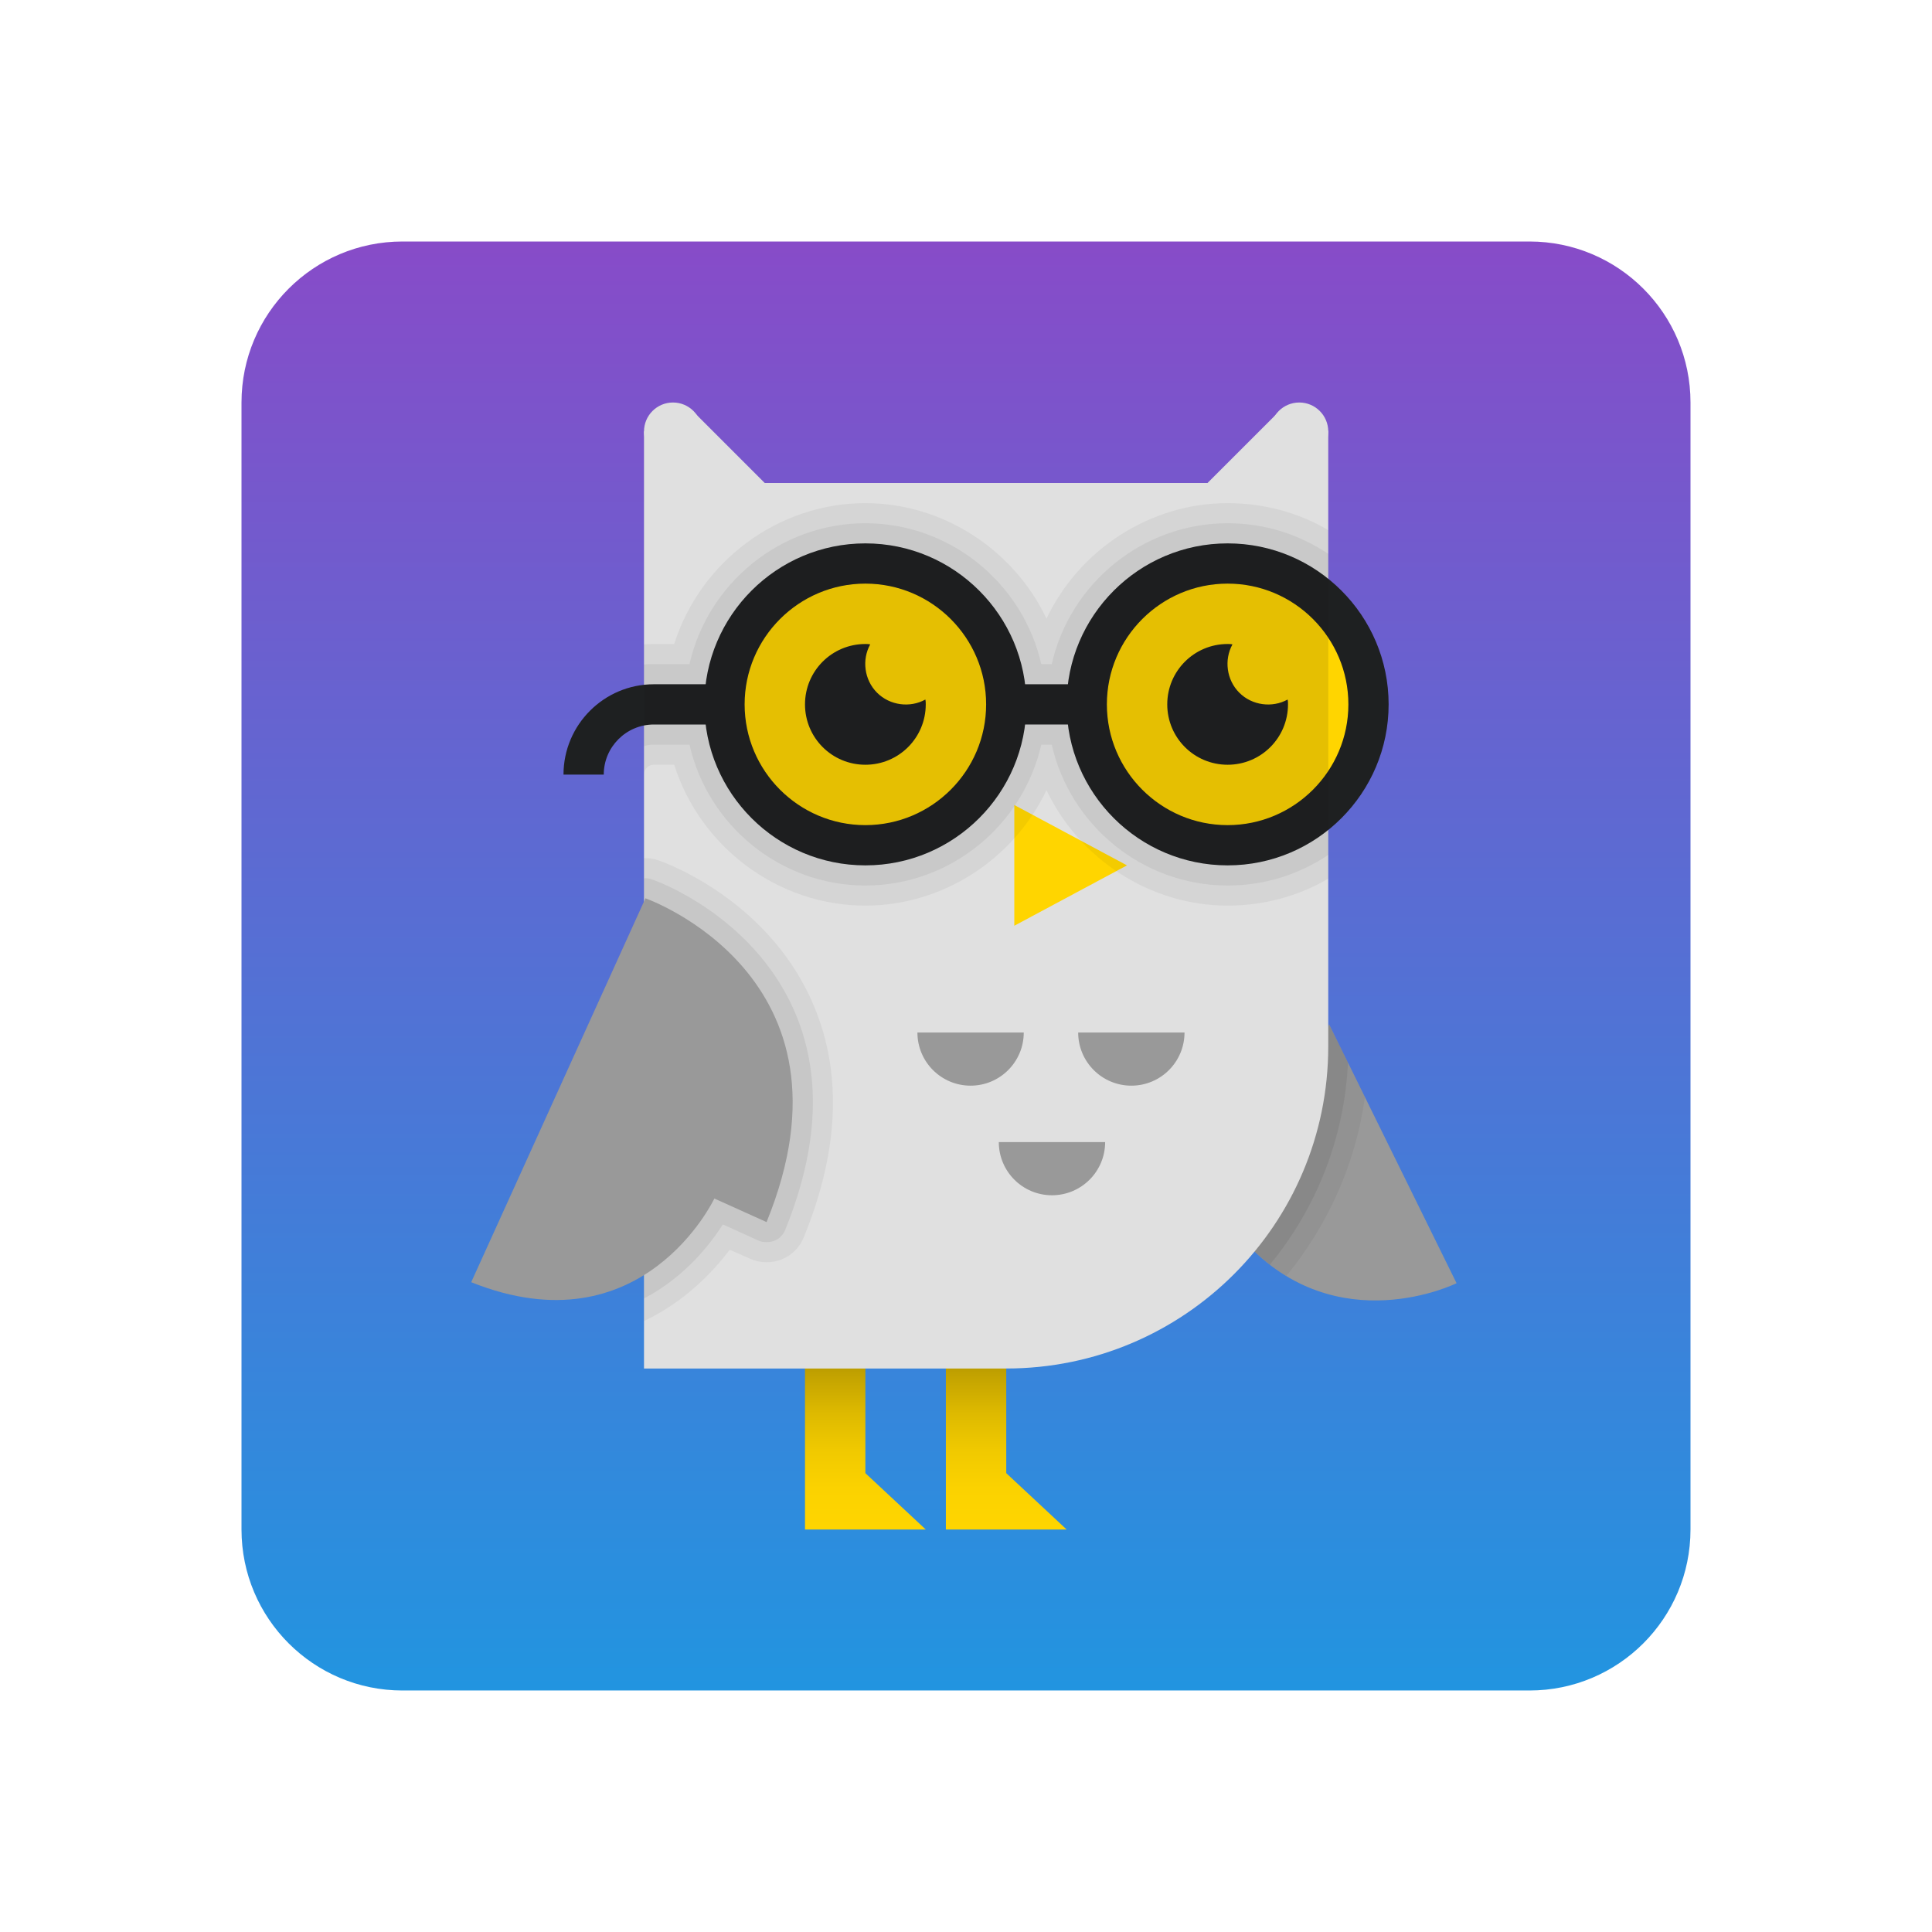 <svg xmlns="http://www.w3.org/2000/svg" baseProfile="basic" viewBox="0 0 48 48"><linearGradient id="5BXe_su8Os-MM6jbosxjNa" x1="24" x2="24" y1="45.13" y2="-3.475" gradientUnits="userSpaceOnUse"><stop offset="0" stop-color="#199be2"/><stop offset="1" stop-color="#a238c2"/></linearGradient><path fill="url(#5BXe_su8Os-MM6jbosxjNa)" d="M6,10c0-2.209,1.791-4,4-4h28c2.209,0,4,1.791,4,4v28c0,2.209-1.791,4-4,4H10	c-2.209,0-4-1.791-4-4V10z"/><linearGradient id="5BXe_su8Os-MM6jbosxjNb" x1="25" x2="25" y1="38" y2="33" gradientUnits="userSpaceOnUse"><stop offset="0" stop-color="#ffd500"/><stop offset=".205" stop-color="#fbd200"/><stop offset=".396" stop-color="#f0c900"/><stop offset=".582" stop-color="#ddb900"/><stop offset=".763" stop-color="#c3a300"/><stop offset=".941" stop-color="#a18700"/><stop offset="1" stop-color="#947c00"/></linearGradient><polygon fill="url(#5BXe_su8Os-MM6jbosxjNb)" points="26.5,38 23.5,38 23.5,33 25,34 25,36.6"/><linearGradient id="5BXe_su8Os-MM6jbosxjNc" x1="21.5" x2="21.5" y1="38" y2="33" gradientUnits="userSpaceOnUse"><stop offset="0" stop-color="#ffd500"/><stop offset=".205" stop-color="#fbd200"/><stop offset=".396" stop-color="#f0c900"/><stop offset=".582" stop-color="#ddb900"/><stop offset=".763" stop-color="#c3a300"/><stop offset=".941" stop-color="#a18700"/><stop offset="1" stop-color="#947c00"/></linearGradient><polygon fill="url(#5BXe_su8Os-MM6jbosxjNc)" points="23,38 20,38 20,33 21.5,34 21.5,36.6"/><path fill="#999" d="M33.021,25.448l3.167,6.433c0,0-2.959,1.467-5.258-1.027L33.021,25.448z"/><path d="M33.91,27.26c-0.23,1.67-0.93,3.19-1.95,4.44c-0.35-0.21-0.7-0.49-1.03-0.85l2.09-5.4L33.91,27.26z" opacity=".05"/><path d="M33.49,26.4c-0.09,1.9-0.8,3.64-1.94,5.02c-0.21-0.16-0.42-0.35-0.62-0.57l2.09-5.4L33.49,26.4z" opacity=".07"/><path fill="#e0e0e0" d="M33,10.7V26c0,4.42-3.58,8-8,8h-9V10.72l1.259-0.461L19,12h11l1.81-1.81L33,10.7z"/><circle cx="21.5" cy="17.5" r="3.5" fill="#ffd500"/><path fill="#1e2021" d="M21.5,21.5c-2.206,0-4-1.794-4-4s1.794-4,4-4s4,1.794,4,4S23.706,21.5,21.5,21.5z M21.5,14.5	c-1.654,0-3,1.346-3,3s1.346,3,3,3s3-1.346,3-3S23.154,14.5,21.5,14.5z"/><path fill="#1e2021" d="M23,17.5c0,0.83-0.67,1.5-1.5,1.5S20,18.33,20,17.5s0.67-1.5,1.5-1.5c0.04,0,0.08,0,0.12,0.01	c-0.21,0.38-0.15,0.88,0.17,1.2s0.82,0.38,1.2,0.17C23,17.42,23,17.46,23,17.5z"/><circle cx="30.5" cy="17.5" r="3.5" fill="#ffd500"/><path fill="#1e2021" d="M30.5,21.5c-2.206,0-4-1.794-4-4s1.794-4,4-4s4,1.794,4,4S32.706,21.5,30.5,21.5z M30.5,14.5	c-1.654,0-3,1.346-3,3s1.346,3,3,3s3-1.346,3-3S32.154,14.5,30.5,14.5z"/><path fill="#1e2021" d="M32,17.5c0,0.83-0.67,1.5-1.5,1.5S29,18.33,29,17.5s0.67-1.5,1.5-1.5c0.04,0,0.08,0,0.12,0.01	c-0.21,0.38-0.15,0.88,0.17,1.2s0.82,0.38,1.2,0.17C32,17.42,32,17.46,32,17.5z"/><polygon fill="#ffd500" points="25.2,23 25.2,20 28,21.5"/><path d="M19.97,30.74c-0.1,0.25-0.3,0.45-0.55,0.55c-0.12,0.05-0.25,0.07-0.38,0.07	c-0.14,0-0.28-0.03-0.41-0.09l-0.5-0.22c-0.41,0.54-1.11,1.29-2.13,1.77v-11.5h0.04c0.11,0,0.22,0.02,0.33,0.06	c0.1,0.03,2.65,0.93,3.79,3.47C20.93,26.56,20.87,28.54,19.97,30.74z" opacity=".05"/><path d="M19.51,30.55c-0.05,0.13-0.15,0.23-0.28,0.28c-0.06,0.02-0.12,0.03-0.19,0.03s-0.14-0.01-0.2-0.04	l-0.88-0.4c-0.32,0.5-0.95,1.31-1.96,1.84V21.83c0.01-0.01,0.03-0.01,0.04-0.01c0.05,0,0.11,0.01,0.16,0.03	c0.1,0.03,2.46,0.88,3.51,3.21C20.42,26.64,20.35,28.48,19.51,30.55z" opacity=".07"/><path fill="#999" d="M11.707,31.856l4.329-9.538c0,0,5.503,1.93,3.009,8.044l-1.297-0.585	C17.747,29.777,15.968,33.564,11.707,31.856z"/><circle cx="32.28" cy="10.72" r=".72" fill="#e0e0e0"/><circle cx="16.72" cy="10.72" r=".72" fill="#e0e0e0"/><path fill="#999" d="M27.457,28.375c0,0.729-0.591,1.321-1.321,1.321s-1.321-0.591-1.321-1.321H27.457z"/><path fill="#999" d="M29.429,25.652c0,0.729-0.591,1.321-1.321,1.321s-1.321-0.591-1.321-1.321H29.429z"/><path fill="#999" d="M25.435,25.652c0,0.729-0.591,1.321-1.321,1.321s-1.321-0.591-1.321-1.321H25.435z"/><rect width="2" height="1" x="25" y="17" fill="#1e2021"/><path fill="#1e2021" d="M15,19.245h-1C14,18.007,15.007,17,16.244,17H18v1h-1.756C15.559,18,15,18.558,15,19.245z"/><path d="M33,13.17v8.66c-0.73,0.43-1.59,0.67-2.5,0.67c-1.93,0-3.69-1.16-4.5-2.87	c-0.81,1.71-2.57,2.87-4.5,2.87c-2.17,0-4.1-1.45-4.75-3.5h-0.51C16.11,19,16,19.11,16,19.24v-3.23C16.08,16,16.16,16,16.24,16h0.51	c0.65-2.05,2.58-3.5,4.75-3.5c1.93,0,3.69,1.16,4.5,2.87c0.81-1.71,2.57-2.87,4.5-2.87C31.41,12.5,32.27,12.74,33,13.17z" opacity=".05"/><path fill="#1e2021" d="M33,13.76v7.48C32.28,21.72,31.43,22,30.5,22c-2.1,0-3.91-1.48-4.37-3.5h-0.26	C25.41,20.52,23.6,22,21.5,22s-3.91-1.48-4.37-3.5h-0.89c-0.08,0-0.17,0.01-0.24,0.04v-2.03c0.08-0.01,0.16-0.01,0.24-0.01h0.89	c0.46-2.02,2.27-3.5,4.37-3.5s3.91,1.48,4.37,3.5h0.26c0.46-2.02,2.27-3.5,4.37-3.5C31.43,13,32.28,13.28,33,13.76z" opacity=".07"/></svg>